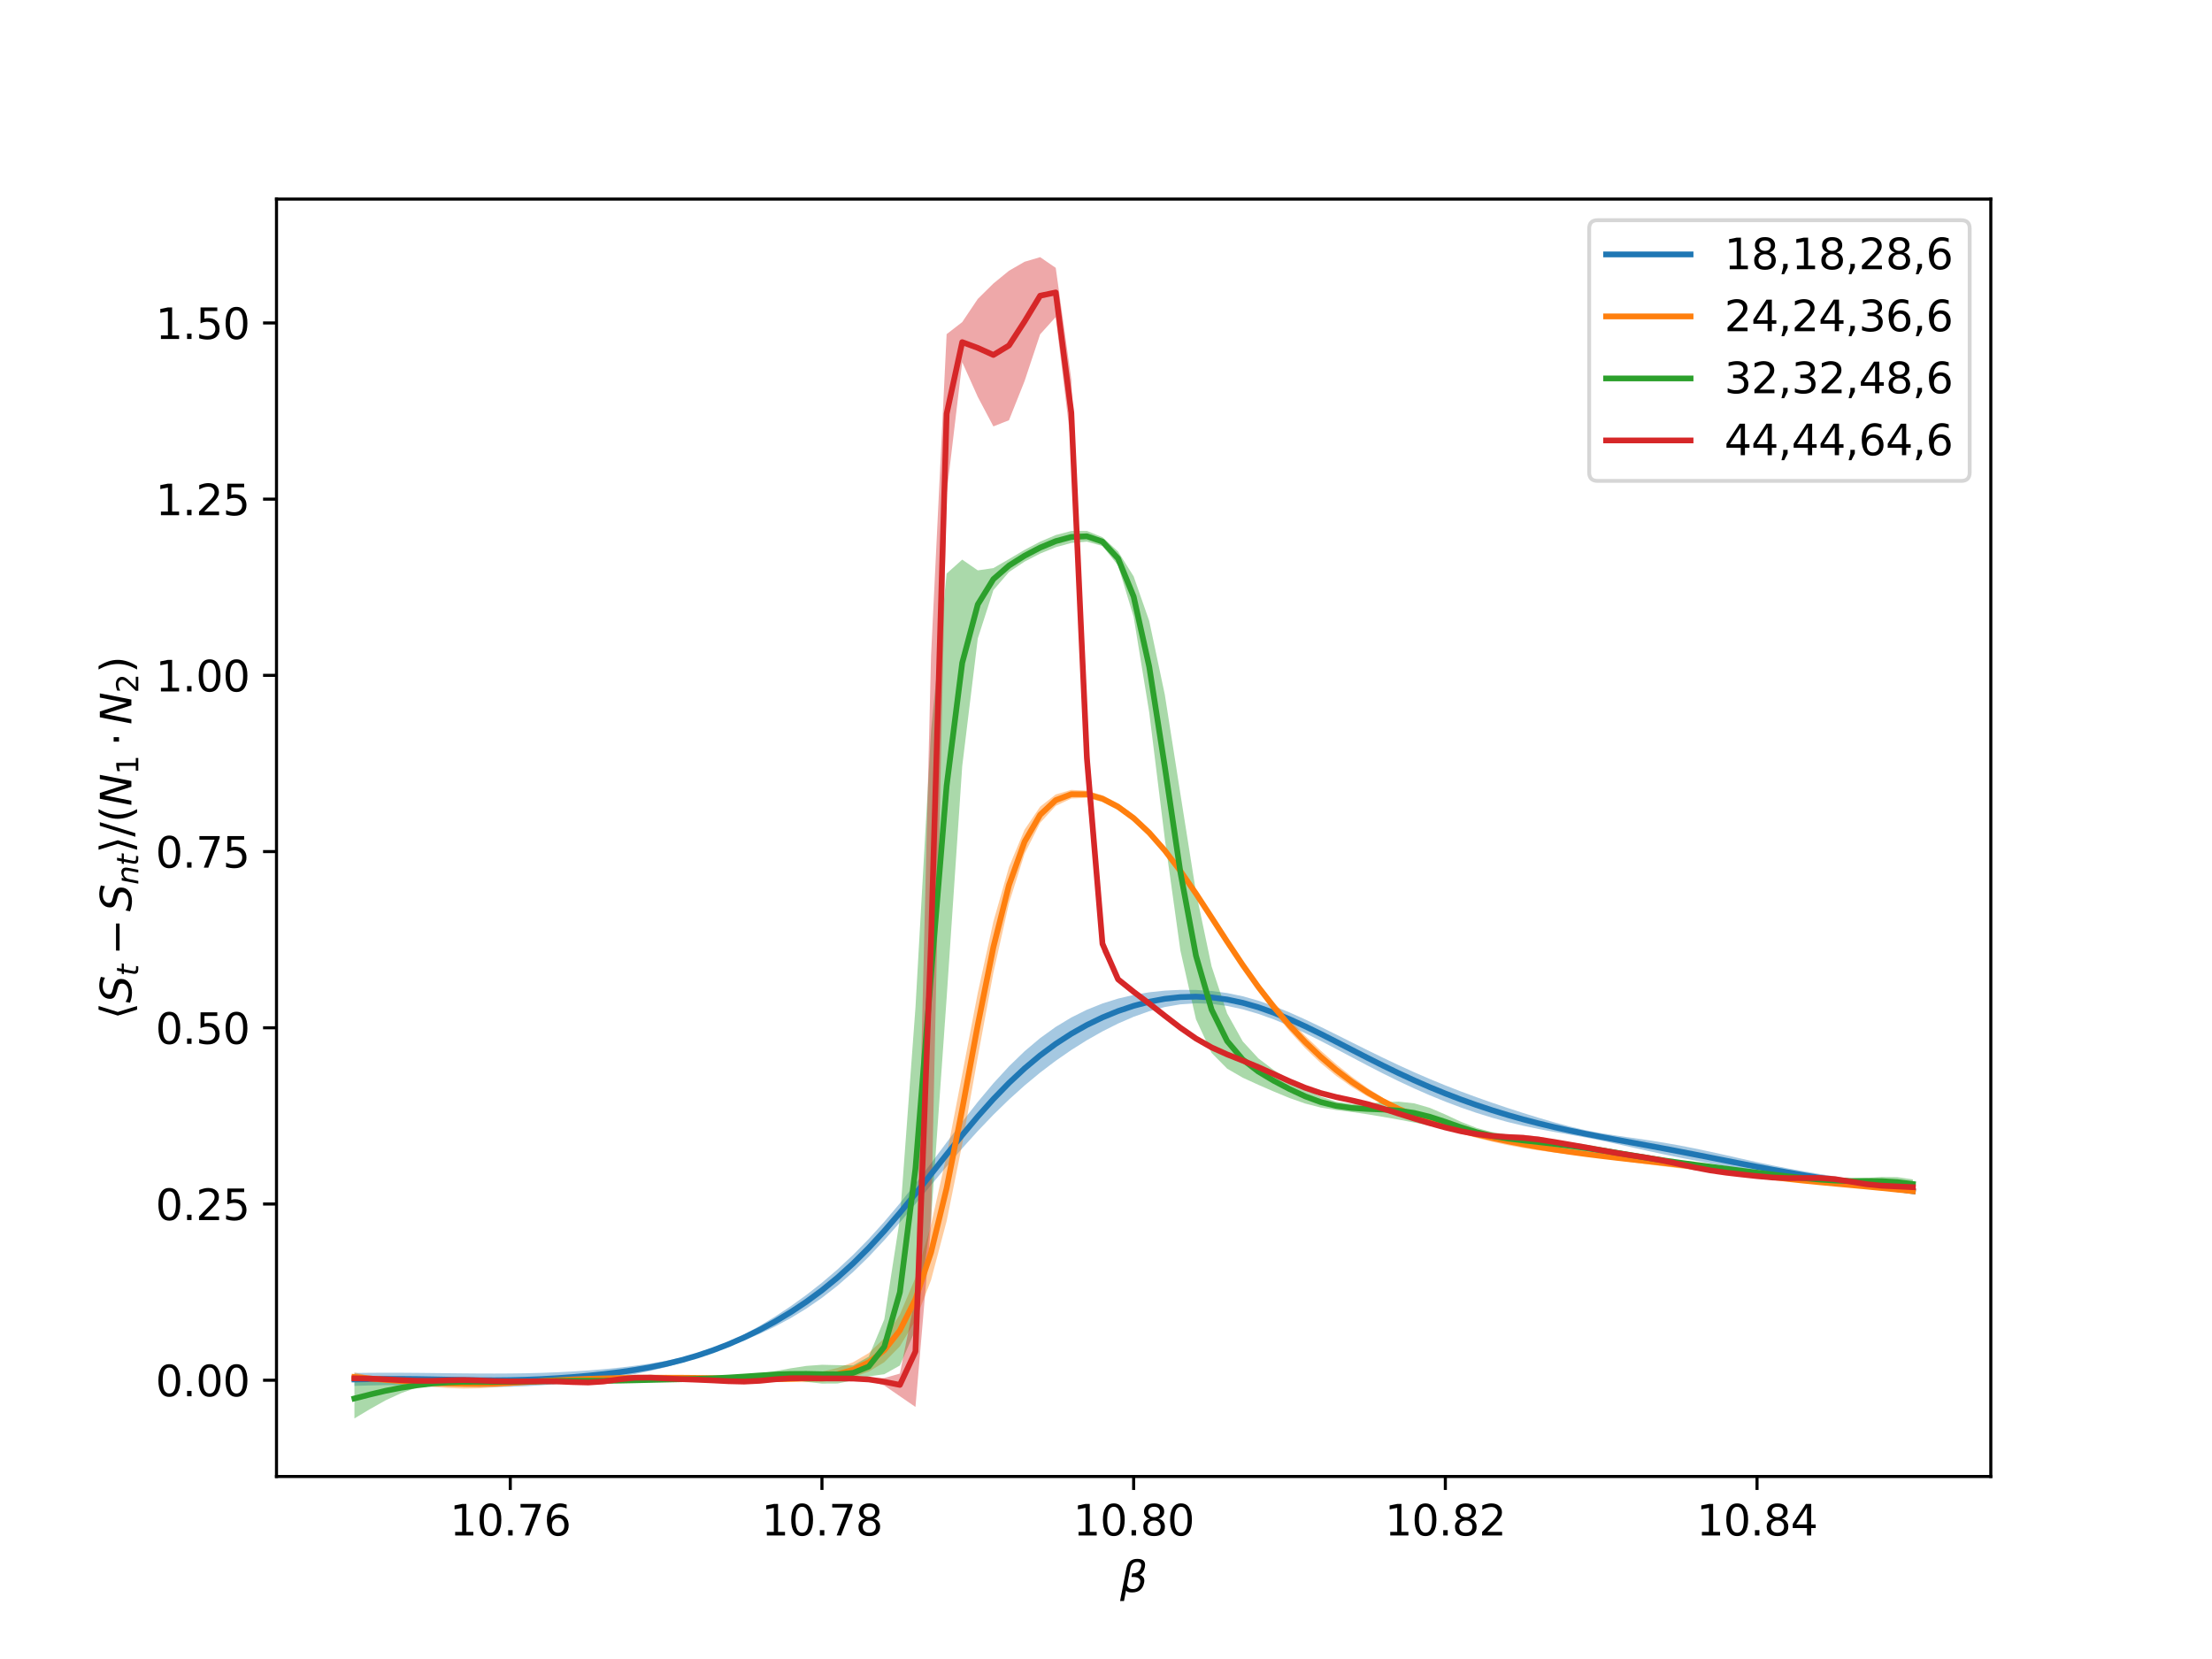<?xml version="1.0" encoding="utf-8" standalone="no"?>
<!DOCTYPE svg PUBLIC "-//W3C//DTD SVG 1.1//EN"
  "http://www.w3.org/Graphics/SVG/1.1/DTD/svg11.dtd">
<svg xmlns:xlink="http://www.w3.org/1999/xlink" width="576pt" height="432pt" viewBox="0 0 576 432" xmlns="http://www.w3.org/2000/svg" version="1.1">
 <defs>
  <style type="text/css">*{stroke-linejoin: round; stroke-linecap: butt}</style>
 </defs>
 <g id="figure_1">
  <g id="patch_1">
   <path d="M 0 432 
L 576 432 
L 576 0 
L 0 0 
z
" style="fill: #ffffff"/>
  </g>
  <g id="axes_1">
   <g id="patch_2">
    <path d="M 72 384.48 
L 518.4 384.48 
L 518.4 51.84 
L 72 51.84 
z
" style="fill: #ffffff"/>
   </g>
   <g id="PolyCollection_1">
    <path d="M 92.291 357.519 
L 92.291 360.888 
L 96.349 360.765 
L 100.407 360.688 
L 104.465 360.671 
L 108.524 360.717 
L 112.582 360.815 
L 116.64 360.94 
L 120.698 361.061 
L 124.756 361.146 
L 128.815 361.167 
L 132.873 361.106 
L 136.931 360.956 
L 140.989 360.721 
L 145.047 360.409 
L 149.105 360.029 
L 153.164 359.584 
L 157.222 359.073 
L 161.28 358.482 
L 165.338 357.789 
L 169.396 356.968 
L 173.455 355.993 
L 177.513 354.848 
L 181.571 353.536 
L 185.629 352.107 
L 189.687 350.622 
L 193.745 349.053 
L 197.804 347.329 
L 201.862 345.399 
L 205.92 343.221 
L 209.978 340.754 
L 214.036 337.957 
L 218.095 334.792 
L 222.153 331.232 
L 226.211 327.273 
L 230.269 322.944 
L 234.327 318.315 
L 238.385 313.491 
L 242.444 308.593 
L 246.502 303.739 
L 250.56 299.026 
L 254.618 294.524 
L 258.676 290.282 
L 262.735 286.327 
L 266.793 282.669 
L 270.851 279.307 
L 274.909 276.229 
L 278.967 273.42 
L 283.025 270.868 
L 287.084 268.569 
L 291.142 266.53 
L 295.2 264.77 
L 299.258 263.322 
L 303.316 262.228 
L 307.375 261.532 
L 311.433 261.259 
L 315.491 261.407 
L 319.549 261.943 
L 323.607 262.825 
L 327.665 264.01 
L 331.724 265.463 
L 335.782 267.148 
L 339.84 269.024 
L 343.898 271.046 
L 347.956 273.16 
L 352.015 275.312 
L 356.073 277.451 
L 360.131 279.534 
L 364.189 281.533 
L 368.247 283.427 
L 372.305 285.207 
L 376.364 286.865 
L 380.422 288.395 
L 384.48 289.792 
L 388.538 291.051 
L 392.596 292.168 
L 396.655 293.149 
L 400.713 294.004 
L 404.771 294.761 
L 408.829 295.467 
L 412.887 296.193 
L 416.945 296.998 
L 421.004 297.881 
L 425.062 298.795 
L 429.12 299.7 
L 433.178 300.573 
L 437.236 301.404 
L 441.295 302.19 
L 445.353 302.937 
L 449.411 303.651 
L 453.469 304.342 
L 457.527 305.02 
L 461.585 305.693 
L 465.644 306.363 
L 469.702 307.025 
L 473.76 307.669 
L 477.818 308.284 
L 481.876 308.863 
L 485.935 309.407 
L 489.993 309.917 
L 494.051 310.402 
L 498.109 310.872 
L 498.109 309.482 
L 498.109 309.482 
L 494.051 308.849 
L 489.993 308.219 
L 485.935 307.597 
L 481.876 306.977 
L 477.818 306.349 
L 473.76 305.699 
L 469.702 305.012 
L 465.644 304.273 
L 461.585 303.473 
L 457.527 302.616 
L 453.469 301.717 
L 449.411 300.803 
L 445.353 299.903 
L 441.295 299.045 
L 437.236 298.253 
L 433.178 297.536 
L 429.12 296.892 
L 425.062 296.3 
L 421.004 295.718 
L 416.945 295.077 
L 412.887 294.3 
L 408.829 293.353 
L 404.771 292.267 
L 400.713 291.083 
L 396.655 289.829 
L 392.596 288.517 
L 388.538 287.147 
L 384.48 285.716 
L 380.422 284.215 
L 376.364 282.634 
L 372.305 280.966 
L 368.247 279.207 
L 364.189 277.361 
L 360.131 275.436 
L 356.073 273.451 
L 352.015 271.428 
L 347.956 269.395 
L 343.898 267.388 
L 339.84 265.449 
L 335.782 263.629 
L 331.724 261.983 
L 327.665 260.568 
L 323.607 259.427 
L 319.549 258.586 
L 315.491 258.045 
L 311.433 257.778 
L 307.375 257.754 
L 303.316 257.955 
L 299.258 258.387 
L 295.2 259.069 
L 291.142 260.032 
L 287.084 261.308 
L 283.025 262.934 
L 278.967 264.951 
L 274.909 267.4 
L 270.851 270.321 
L 266.793 273.742 
L 262.735 277.672 
L 258.676 282.089 
L 254.618 286.934 
L 250.56 292.11 
L 246.502 297.483 
L 242.444 302.903 
L 238.385 308.225 
L 234.327 313.331 
L 230.269 318.144 
L 226.211 322.623 
L 222.153 326.753 
L 218.095 330.542 
L 214.036 334.012 
L 209.978 337.193 
L 205.92 340.116 
L 201.862 342.804 
L 197.804 345.27 
L 193.745 347.505 
L 189.687 349.477 
L 185.629 351.127 
L 181.571 352.436 
L 177.513 353.483 
L 173.455 354.34 
L 169.396 355.051 
L 165.338 355.641 
L 161.28 356.131 
L 157.222 356.535 
L 153.164 356.865 
L 149.105 357.13 
L 145.047 357.336 
L 140.989 357.487 
L 136.931 357.589 
L 132.873 357.646 
L 128.815 357.666 
L 124.756 357.656 
L 120.698 357.624 
L 116.64 357.58 
L 112.582 357.532 
L 108.524 357.49 
L 104.465 357.461 
L 100.407 357.454 
L 96.349 357.473 
L 92.291 357.519 
z
" clip-path="url(#p3fb6cc1199)" style="fill: #1f77b4; fill-opacity: 0.4"/>
   </g>
   <g id="PolyCollection_2">
    <path d="M 92.291 357.366 
L 92.291 359.748 
L 96.349 359.597 
L 100.407 359.616 
L 104.465 360.125 
L 108.524 360.693 
L 112.582 361.145 
L 116.64 361.447 
L 120.698 361.573 
L 124.756 361.51 
L 128.815 361.269 
L 132.873 360.896 
L 136.931 360.484 
L 140.989 360.171 
L 145.047 360.015 
L 149.105 359.938 
L 153.164 359.877 
L 157.222 359.811 
L 161.28 359.734 
L 165.338 359.646 
L 169.396 359.553 
L 173.455 359.456 
L 177.513 359.36 
L 181.571 359.267 
L 185.629 359.176 
L 189.687 359.099 
L 193.745 359.199 
L 197.804 359.461 
L 201.862 359.702 
L 205.92 359.871 
L 209.978 359.923 
L 214.036 359.8 
L 218.095 359.413 
L 222.153 358.618 
L 226.211 357.182 
L 230.269 354.717 
L 234.327 350.593 
L 238.385 343.86 
L 242.444 333.32 
L 246.502 317.978 
L 250.56 297.948 
L 254.618 275.239 
L 258.676 253.298 
L 262.735 235.223 
L 266.793 222.342 
L 270.851 214.274 
L 274.909 209.851 
L 278.967 207.937 
L 283.025 207.758 
L 287.084 208.858 
L 291.142 210.968 
L 295.2 213.947 
L 299.258 217.737 
L 303.316 222.296 
L 307.375 227.539 
L 311.433 233.327 
L 315.491 239.483 
L 319.549 245.814 
L 323.607 252.081 
L 327.665 258.044 
L 331.724 263.549 
L 335.782 268.521 
L 339.84 272.938 
L 343.898 276.811 
L 347.956 280.168 
L 352.015 283.051 
L 356.073 285.511 
L 360.131 287.613 
L 364.189 289.434 
L 368.247 291.063 
L 372.305 292.561 
L 376.364 293.937 
L 380.422 295.187 
L 384.48 296.311 
L 388.538 297.312 
L 392.596 298.188 
L 396.655 298.94 
L 400.713 299.575 
L 404.771 300.114 
L 408.829 300.59 
L 412.887 301.051 
L 416.945 301.547 
L 421.004 302.089 
L 425.062 302.648 
L 429.12 303.196 
L 433.178 303.72 
L 437.236 304.216 
L 441.295 304.686 
L 445.353 305.132 
L 449.411 305.555 
L 453.469 305.958 
L 457.527 306.341 
L 461.585 306.716 
L 465.644 307.135 
L 469.702 307.637 
L 473.76 308.128 
L 477.818 308.588 
L 481.876 309.03 
L 485.935 309.464 
L 489.993 309.893 
L 494.051 310.321 
L 498.109 310.755 
L 498.109 309.626 
L 498.109 309.626 
L 494.051 309.224 
L 489.993 308.834 
L 485.935 308.475 
L 481.876 308.15 
L 477.818 307.848 
L 473.76 307.554 
L 469.702 307.245 
L 465.644 306.872 
L 461.585 306.325 
L 457.527 305.651 
L 453.469 304.929 
L 449.411 304.21 
L 445.353 303.536 
L 441.295 302.936 
L 437.236 302.421 
L 433.178 301.984 
L 429.12 301.606 
L 425.062 301.255 
L 421.004 300.895 
L 416.945 300.476 
L 412.887 299.949 
L 408.829 299.307 
L 404.771 298.581 
L 400.713 297.805 
L 396.655 297 
L 392.596 296.177 
L 388.538 295.335 
L 384.48 294.463 
L 380.422 293.536 
L 376.364 292.51 
L 372.305 291.32 
L 368.247 289.871 
L 364.189 288.072 
L 360.131 285.885 
L 356.073 283.315 
L 352.015 280.385 
L 347.956 277.124 
L 343.898 273.562 
L 339.84 269.705 
L 335.782 265.526 
L 331.724 260.967 
L 327.665 255.965 
L 323.607 250.492 
L 319.549 244.583 
L 315.491 238.361 
L 311.433 232.074 
L 307.375 226.065 
L 303.316 220.627 
L 299.258 215.951 
L 295.2 212.131 
L 291.142 209.184 
L 287.084 207.098 
L 283.025 205.885 
L 278.967 205.683 
L 274.909 206.868 
L 270.851 210.052 
L 266.793 216.045 
L 262.735 225.771 
L 258.676 239.963 
L 254.618 258.49 
L 250.56 279.716 
L 246.502 300.772 
L 242.444 318.903 
L 238.385 332.711 
L 234.327 342.273 
L 230.269 348.472 
L 226.211 352.339 
L 222.153 354.722 
L 218.095 356.209 
L 214.036 357.162 
L 209.978 357.794 
L 205.92 358.225 
L 201.862 358.526 
L 197.804 358.738 
L 193.745 358.873 
L 189.687 358.804 
L 185.629 358.56 
L 181.571 358.337 
L 177.513 358.166 
L 173.455 358.051 
L 169.396 357.983 
L 165.338 357.958 
L 161.28 357.978 
L 157.222 358.059 
L 153.164 358.222 
L 149.105 358.48 
L 145.047 358.812 
L 140.989 359.13 
L 136.931 359.302 
L 132.873 359.324 
L 128.815 359.268 
L 124.756 359.187 
L 120.698 359.112 
L 116.64 359.062 
L 112.582 359.051 
L 108.524 359.081 
L 104.465 359.132 
L 100.407 359.028 
L 96.349 358.33 
L 92.291 357.366 
z
" clip-path="url(#p3fb6cc1199)" style="fill: #ff7f0e; fill-opacity: 0.4"/>
   </g>
   <g id="PolyCollection_3">
    <path d="M 92.291 358.958 
L 92.291 369.36 
L 96.349 366.924 
L 100.407 364.646 
L 104.465 362.772 
L 108.524 361.313 
L 112.582 360.623 
L 116.64 360.696 
L 120.698 360.776 
L 124.756 360.764 
L 128.815 360.654 
L 132.873 360.497 
L 136.931 360.397 
L 140.989 360.39 
L 145.047 360.394 
L 149.105 360.352 
L 153.164 360.267 
L 157.222 360.178 
L 161.28 360.11 
L 165.338 360.035 
L 169.396 359.925 
L 173.455 359.774 
L 177.513 359.588 
L 181.571 359.389 
L 185.629 359.205 
L 189.687 359.029 
L 193.745 358.829 
L 197.804 358.694 
L 201.862 358.819 
L 205.92 359.246 
L 209.978 359.827 
L 214.036 360.283 
L 218.095 360.259 
L 222.153 359.443 
L 226.211 358.409 
L 230.269 357.85 
L 234.327 355.578 
L 238.385 346.266 
L 242.444 317.488 
L 246.502 259.869 
L 250.56 199.501 
L 254.618 166.254 
L 258.676 153.674 
L 262.735 148.968 
L 266.793 146.253 
L 270.851 144.151 
L 274.909 142.505 
L 278.967 141.387 
L 283.025 141.043 
L 287.084 142.181 
L 291.142 147.243 
L 295.2 160.63 
L 299.258 185.53 
L 303.316 218.438 
L 307.375 247.543 
L 311.433 265.436 
L 315.491 274.175 
L 319.549 278.277 
L 323.607 280.629 
L 327.665 282.485 
L 331.724 284.247 
L 335.782 285.923 
L 339.84 287.352 
L 343.898 288.399 
L 347.956 289.066 
L 352.015 289.565 
L 356.073 290.155 
L 360.131 290.831 
L 364.189 291.546 
L 368.247 292.304 
L 372.305 293.132 
L 376.364 294.038 
L 380.422 294.995 
L 384.48 295.947 
L 388.538 296.791 
L 392.596 297.455 
L 396.655 297.973 
L 400.713 298.422 
L 404.771 298.862 
L 408.829 299.33 
L 412.887 299.84 
L 416.945 300.379 
L 421.004 300.928 
L 425.062 301.469 
L 429.12 302.001 
L 433.178 302.543 
L 437.236 303.099 
L 441.295 303.637 
L 445.353 304.161 
L 449.411 304.687 
L 453.469 305.189 
L 457.527 305.657 
L 461.585 306.164 
L 465.644 306.756 
L 469.702 307.341 
L 473.76 307.8 
L 477.818 308.04 
L 481.876 308.129 
L 485.935 308.331 
L 489.993 308.692 
L 494.051 309.106 
L 498.109 309.519 
L 498.109 307.106 
L 498.109 307.106 
L 494.051 306.524 
L 489.993 306.474 
L 485.935 306.747 
L 481.876 306.925 
L 477.818 306.782 
L 473.76 306.492 
L 469.702 306.187 
L 465.644 305.884 
L 461.585 305.531 
L 457.527 305.049 
L 453.469 304.486 
L 449.411 303.939 
L 445.353 303.427 
L 441.295 302.919 
L 437.236 302.384 
L 433.178 301.773 
L 429.12 301.04 
L 425.062 300.23 
L 421.004 299.436 
L 416.945 298.705 
L 412.887 298.042 
L 408.829 297.43 
L 404.771 296.871 
L 400.713 296.381 
L 396.655 295.95 
L 392.596 295.478 
L 388.538 294.792 
L 384.48 293.699 
L 380.422 292.106 
L 376.364 290.213 
L 372.305 288.474 
L 368.247 287.305 
L 364.189 286.865 
L 360.131 287.008 
L 356.073 287.369 
L 352.015 287.47 
L 347.956 286.883 
L 343.898 285.547 
L 339.84 283.6 
L 335.782 281.255 
L 331.724 278.664 
L 327.665 275.586 
L 323.607 271.175 
L 319.549 263.895 
L 315.491 251.616 
L 311.433 232.334 
L 307.375 206.74 
L 303.316 180.891 
L 299.258 161.691 
L 295.2 150.086 
L 291.142 143.614 
L 287.084 139.896 
L 283.025 138.248 
L 278.967 138.263 
L 274.909 139.322 
L 270.851 141.045 
L 266.793 143.18 
L 262.735 145.583 
L 258.676 147.931 
L 254.618 148.525 
L 250.56 145.722 
L 246.502 149.354 
L 242.444 190.283 
L 238.385 262.37 
L 234.327 317.446 
L 230.269 343.537 
L 226.211 353.286 
L 222.153 355.547 
L 218.095 355.48 
L 214.036 355.384 
L 209.978 355.677 
L 205.92 356.3 
L 201.862 357.031 
L 197.804 357.653 
L 193.745 358.081 
L 189.687 358.393 
L 185.629 358.612 
L 181.571 358.704 
L 177.513 358.704 
L 173.455 358.692 
L 169.396 358.726 
L 165.338 358.812 
L 161.28 358.907 
L 157.222 358.93 
L 153.164 358.853 
L 149.105 358.763 
L 145.047 358.785 
L 140.989 358.94 
L 136.931 359.111 
L 132.873 359.13 
L 128.815 358.994 
L 124.756 358.853 
L 120.698 358.883 
L 116.64 359.231 
L 112.582 359.904 
L 108.524 360.16 
L 104.465 359.96 
L 100.407 359.672 
L 96.349 359.325 
L 92.291 358.958 
z
" clip-path="url(#p3fb6cc1199)" style="fill: #2ca02c; fill-opacity: 0.4"/>
   </g>
   <g id="PolyCollection_4">
    <path d="M 92.291 358.543 
L 92.291 359.277 
L 96.349 359.346 
L 100.407 359.515 
L 104.465 359.623 
L 108.524 359.968 
L 112.582 360.149 
L 116.64 360.048 
L 120.698 359.949 
L 124.756 359.987 
L 128.815 360.066 
L 132.873 360.076 
L 136.931 360.084 
L 140.989 360.086 
L 145.047 360.122 
L 149.105 360.37 
L 153.164 360.592 
L 157.222 360.354 
L 161.28 359.73 
L 165.338 359.274 
L 169.396 359.298 
L 173.455 359.571 
L 177.513 359.812 
L 181.571 359.911 
L 185.629 359.95 
L 189.687 360.047 
L 193.745 360.146 
L 197.804 360.077 
L 201.862 359.799 
L 205.92 359.562 
L 209.978 359.508 
L 214.036 359.514 
L 218.095 359.464 
L 222.153 359.38 
L 226.211 359.523 
L 230.269 360.78 
L 234.327 363.577 
L 238.385 366.366 
L 242.444 318.932 
L 246.502 128.495 
L 250.56 94.312 
L 254.618 103.358 
L 258.676 111.033 
L 262.735 109.427 
L 266.793 99.245 
L 270.851 87.049 
L 274.909 82.558 
L 278.967 116.08 
L 283.025 206.218 
L 287.084 247.914 
L 291.142 255.577 
L 295.2 259.01 
L 299.258 262.184 
L 303.316 265.255 
L 307.375 268.216 
L 311.433 270.965 
L 315.491 273.244 
L 319.549 275.059 
L 323.607 276.697 
L 327.665 278.465 
L 331.724 280.4 
L 335.782 282.228 
L 339.84 283.793 
L 343.898 285.12 
L 347.956 286.213 
L 352.015 287.058 
L 356.073 287.871 
L 360.131 288.964 
L 364.189 290.311 
L 368.247 291.545 
L 372.305 292.728 
L 376.364 293.923 
L 380.422 294.945 
L 384.48 295.744 
L 388.538 296.333 
L 392.596 296.772 
L 396.655 297.122 
L 400.713 297.491 
L 404.771 297.872 
L 408.829 298.338 
L 412.887 299.109 
L 416.945 299.859 
L 421.004 300.491 
L 425.062 301.177 
L 429.12 301.995 
L 433.178 302.879 
L 437.236 303.754 
L 441.295 304.473 
L 445.353 304.978 
L 449.411 305.45 
L 453.469 306.074 
L 457.527 306.646 
L 461.585 307.115 
L 465.644 307.318 
L 469.702 307.196 
L 473.76 307.02 
L 477.818 307.22 
L 481.876 307.831 
L 485.935 308.527 
L 489.993 309.006 
L 494.051 309.193 
L 498.109 309.342 
L 498.109 308.937 
L 498.109 308.937 
L 494.051 308.697 
L 489.993 308.511 
L 485.935 308.174 
L 481.876 307.544 
L 477.818 306.869 
L 473.76 306.463 
L 469.702 306.331 
L 465.644 306.28 
L 461.585 306.136 
L 457.527 305.877 
L 453.469 305.575 
L 449.411 305.256 
L 445.353 304.559 
L 441.295 303.527 
L 437.236 302.474 
L 433.178 301.624 
L 429.12 301.038 
L 425.062 300.609 
L 421.004 300.021 
L 416.945 299.186 
L 412.887 298.436 
L 408.829 297.807 
L 404.771 296.881 
L 400.713 295.974 
L 396.655 295.482 
L 392.596 295.369 
L 388.538 295.269 
L 384.48 294.883 
L 380.422 294.198 
L 376.364 293.279 
L 372.305 292.224 
L 368.247 290.989 
L 364.189 289.662 
L 360.131 288.407 
L 356.073 287.135 
L 352.015 286.021 
L 347.956 285.137 
L 343.898 284.14 
L 339.84 282.69 
L 335.782 280.881 
L 331.724 279.015 
L 327.665 277.277 
L 323.607 275.671 
L 319.549 274.088 
L 315.491 272.242 
L 311.433 269.91 
L 307.375 267.038 
L 303.316 263.748 
L 299.258 260.465 
L 295.2 257.527 
L 291.142 254.444 
L 287.084 243.663 
L 283.025 188.614 
L 278.967 98.812 
L 274.909 69.748 
L 270.851 66.96 
L 266.793 68.161 
L 262.735 70.502 
L 258.676 73.825 
L 254.618 77.835 
L 250.56 83.874 
L 246.502 87.012 
L 242.444 170.726 
L 238.385 337.486 
L 234.327 357.672 
L 230.269 358.849 
L 226.211 358.891 
L 222.153 358.578 
L 218.095 358.438 
L 214.036 358.363 
L 209.978 358.235 
L 205.92 358.223 
L 201.862 358.532 
L 197.804 359.046 
L 193.745 359.378 
L 189.687 359.287 
L 185.629 358.957 
L 181.571 358.639 
L 177.513 358.446 
L 173.455 358.309 
L 169.396 358.173 
L 165.338 358.238 
L 161.28 358.615 
L 157.222 359.113 
L 153.164 359.403 
L 149.105 359.417 
L 145.047 359.323 
L 140.989 359.284 
L 136.931 359.356 
L 132.873 359.378 
L 128.815 359.223 
L 124.756 358.958 
L 120.698 358.78 
L 116.64 358.837 
L 112.582 358.998 
L 108.524 359.159 
L 104.465 359.165 
L 100.407 358.825 
L 96.349 358.621 
L 92.291 358.543 
z
" clip-path="url(#p3fb6cc1199)" style="fill: #d62728; fill-opacity: 0.4"/>
   </g>
   <g id="matplotlib.axis_1">
    <g id="xtick_1">
     <g id="line2d_1">
      <defs>
       <path id="m75043f76a9" d="M 0 0 
L 0 3.5 
" style="stroke: #000000; stroke-width: 0.8"/>
      </defs>
      <g>
       <use xlink:href="#m75043f76a9" x="132.873" y="384.48" style="stroke: #000000; stroke-width: 0.8"/>
      </g>
     </g>
     <g id="text_1">
      <!-- 10.76 -->
      <g transform="translate(117.127 399.838) scale(0.11 -0.11)">
       <defs>
        <path id="DejaVuSans-31" d="M 794 531 
L 1825 531 
L 1825 4091 
L 703 3866 
L 703 4441 
L 1819 4666 
L 2450 4666 
L 2450 531 
L 3481 531 
L 3481 0 
L 794 0 
L 794 531 
z
" transform="scale(0.016)"/>
        <path id="DejaVuSans-30" d="M 2034 4250 
Q 1547 4250 1301 3770 
Q 1056 3291 1056 2328 
Q 1056 1369 1301 889 
Q 1547 409 2034 409 
Q 2525 409 2770 889 
Q 3016 1369 3016 2328 
Q 3016 3291 2770 3770 
Q 2525 4250 2034 4250 
z
M 2034 4750 
Q 2819 4750 3233 4129 
Q 3647 3509 3647 2328 
Q 3647 1150 3233 529 
Q 2819 -91 2034 -91 
Q 1250 -91 836 529 
Q 422 1150 422 2328 
Q 422 3509 836 4129 
Q 1250 4750 2034 4750 
z
" transform="scale(0.016)"/>
        <path id="DejaVuSans-2e" d="M 684 794 
L 1344 794 
L 1344 0 
L 684 0 
L 684 794 
z
" transform="scale(0.016)"/>
        <path id="DejaVuSans-37" d="M 525 4666 
L 3525 4666 
L 3525 4397 
L 1831 0 
L 1172 0 
L 2766 4134 
L 525 4134 
L 525 4666 
z
" transform="scale(0.016)"/>
        <path id="DejaVuSans-36" d="M 2113 2584 
Q 1688 2584 1439 2293 
Q 1191 2003 1191 1497 
Q 1191 994 1439 701 
Q 1688 409 2113 409 
Q 2538 409 2786 701 
Q 3034 994 3034 1497 
Q 3034 2003 2786 2293 
Q 2538 2584 2113 2584 
z
M 3366 4563 
L 3366 3988 
Q 3128 4100 2886 4159 
Q 2644 4219 2406 4219 
Q 1781 4219 1451 3797 
Q 1122 3375 1075 2522 
Q 1259 2794 1537 2939 
Q 1816 3084 2150 3084 
Q 2853 3084 3261 2657 
Q 3669 2231 3669 1497 
Q 3669 778 3244 343 
Q 2819 -91 2113 -91 
Q 1303 -91 875 529 
Q 447 1150 447 2328 
Q 447 3434 972 4092 
Q 1497 4750 2381 4750 
Q 2619 4750 2861 4703 
Q 3103 4656 3366 4563 
z
" transform="scale(0.016)"/>
       </defs>
       <use xlink:href="#DejaVuSans-31"/>
       <use xlink:href="#DejaVuSans-30" x="63.623"/>
       <use xlink:href="#DejaVuSans-2e" x="127.246"/>
       <use xlink:href="#DejaVuSans-37" x="159.033"/>
       <use xlink:href="#DejaVuSans-36" x="222.656"/>
      </g>
     </g>
    </g>
    <g id="xtick_2">
     <g id="line2d_2">
      <g>
       <use xlink:href="#m75043f76a9" x="214.036" y="384.48" style="stroke: #000000; stroke-width: 0.8"/>
      </g>
     </g>
     <g id="text_2">
      <!-- 10.78 -->
      <g transform="translate(198.291 399.838) scale(0.11 -0.11)">
       <defs>
        <path id="DejaVuSans-38" d="M 2034 2216 
Q 1584 2216 1326 1975 
Q 1069 1734 1069 1313 
Q 1069 891 1326 650 
Q 1584 409 2034 409 
Q 2484 409 2743 651 
Q 3003 894 3003 1313 
Q 3003 1734 2745 1975 
Q 2488 2216 2034 2216 
z
M 1403 2484 
Q 997 2584 770 2862 
Q 544 3141 544 3541 
Q 544 4100 942 4425 
Q 1341 4750 2034 4750 
Q 2731 4750 3128 4425 
Q 3525 4100 3525 3541 
Q 3525 3141 3298 2862 
Q 3072 2584 2669 2484 
Q 3125 2378 3379 2068 
Q 3634 1759 3634 1313 
Q 3634 634 3220 271 
Q 2806 -91 2034 -91 
Q 1263 -91 848 271 
Q 434 634 434 1313 
Q 434 1759 690 2068 
Q 947 2378 1403 2484 
z
M 1172 3481 
Q 1172 3119 1398 2916 
Q 1625 2713 2034 2713 
Q 2441 2713 2670 2916 
Q 2900 3119 2900 3481 
Q 2900 3844 2670 4047 
Q 2441 4250 2034 4250 
Q 1625 4250 1398 4047 
Q 1172 3844 1172 3481 
z
" transform="scale(0.016)"/>
       </defs>
       <use xlink:href="#DejaVuSans-31"/>
       <use xlink:href="#DejaVuSans-30" x="63.623"/>
       <use xlink:href="#DejaVuSans-2e" x="127.246"/>
       <use xlink:href="#DejaVuSans-37" x="159.033"/>
       <use xlink:href="#DejaVuSans-38" x="222.656"/>
      </g>
     </g>
    </g>
    <g id="xtick_3">
     <g id="line2d_3">
      <g>
       <use xlink:href="#m75043f76a9" x="295.2" y="384.48" style="stroke: #000000; stroke-width: 0.8"/>
      </g>
     </g>
     <g id="text_3">
      <!-- 10.80 -->
      <g transform="translate(279.455 399.838) scale(0.11 -0.11)">
       <use xlink:href="#DejaVuSans-31"/>
       <use xlink:href="#DejaVuSans-30" x="63.623"/>
       <use xlink:href="#DejaVuSans-2e" x="127.246"/>
       <use xlink:href="#DejaVuSans-38" x="159.033"/>
       <use xlink:href="#DejaVuSans-30" x="222.656"/>
      </g>
     </g>
    </g>
    <g id="xtick_4">
     <g id="line2d_4">
      <g>
       <use xlink:href="#m75043f76a9" x="376.364" y="384.48" style="stroke: #000000; stroke-width: 0.8"/>
      </g>
     </g>
     <g id="text_4">
      <!-- 10.82 -->
      <g transform="translate(360.618 399.838) scale(0.11 -0.11)">
       <defs>
        <path id="DejaVuSans-32" d="M 1228 531 
L 3431 531 
L 3431 0 
L 469 0 
L 469 531 
Q 828 903 1448 1529 
Q 2069 2156 2228 2338 
Q 2531 2678 2651 2914 
Q 2772 3150 2772 3378 
Q 2772 3750 2511 3984 
Q 2250 4219 1831 4219 
Q 1534 4219 1204 4116 
Q 875 4013 500 3803 
L 500 4441 
Q 881 4594 1212 4672 
Q 1544 4750 1819 4750 
Q 2544 4750 2975 4387 
Q 3406 4025 3406 3419 
Q 3406 3131 3298 2873 
Q 3191 2616 2906 2266 
Q 2828 2175 2409 1742 
Q 1991 1309 1228 531 
z
" transform="scale(0.016)"/>
       </defs>
       <use xlink:href="#DejaVuSans-31"/>
       <use xlink:href="#DejaVuSans-30" x="63.623"/>
       <use xlink:href="#DejaVuSans-2e" x="127.246"/>
       <use xlink:href="#DejaVuSans-38" x="159.033"/>
       <use xlink:href="#DejaVuSans-32" x="222.656"/>
      </g>
     </g>
    </g>
    <g id="xtick_5">
     <g id="line2d_5">
      <g>
       <use xlink:href="#m75043f76a9" x="457.527" y="384.48" style="stroke: #000000; stroke-width: 0.8"/>
      </g>
     </g>
     <g id="text_5">
      <!-- 10.84 -->
      <g transform="translate(441.782 399.838) scale(0.11 -0.11)">
       <defs>
        <path id="DejaVuSans-34" d="M 2419 4116 
L 825 1625 
L 2419 1625 
L 2419 4116 
z
M 2253 4666 
L 3047 4666 
L 3047 1625 
L 3713 1625 
L 3713 1100 
L 3047 1100 
L 3047 0 
L 2419 0 
L 2419 1100 
L 313 1100 
L 313 1709 
L 2253 4666 
z
" transform="scale(0.016)"/>
       </defs>
       <use xlink:href="#DejaVuSans-31"/>
       <use xlink:href="#DejaVuSans-30" x="63.623"/>
       <use xlink:href="#DejaVuSans-2e" x="127.246"/>
       <use xlink:href="#DejaVuSans-38" x="159.033"/>
       <use xlink:href="#DejaVuSans-34" x="222.656"/>
      </g>
     </g>
    </g>
    <g id="text_6">
     <!-- $\beta$ -->
     <g transform="translate(291.68 414.596) scale(0.11 -0.11)">
      <defs>
       <path id="DejaVuSans-Oblique-3b2" d="M 872 216 
L 572 -1331 
L -6 -1331 
L 928 3478 
Q 1206 4903 2538 4903 
Q 3888 4903 3659 3700 
Q 3503 2844 2894 2531 
Q 3713 2250 3553 1416 
Q 3272 -69 1759 -66 
Q 1097 -63 872 216 
z
M 1019 966 
Q 1259 422 1875 425 
Q 2775 425 2966 1406 
Q 3138 2288 1675 2219 
L 1778 2750 
Q 2909 2731 3106 3750 
Q 3241 4438 2509 4434 
Q 1691 4434 1503 3459 
L 1019 966 
z
" transform="scale(0.016)"/>
      </defs>
      <use xlink:href="#DejaVuSans-Oblique-3b2" transform="translate(0 0.391)"/>
     </g>
    </g>
   </g>
   <g id="matplotlib.axis_2">
    <g id="ytick_1">
     <g id="line2d_6">
      <defs>
       <path id="ma790c8ac2f" d="M 0 0 
L -3.5 0 
" style="stroke: #000000; stroke-width: 0.8"/>
      </defs>
      <g>
       <use xlink:href="#ma790c8ac2f" x="72" y="359.406" style="stroke: #000000; stroke-width: 0.8"/>
      </g>
     </g>
     <g id="text_7">
      <!-- 0.00 -->
      <g transform="translate(40.508 363.585) scale(0.11 -0.11)">
       <use xlink:href="#DejaVuSans-30"/>
       <use xlink:href="#DejaVuSans-2e" x="63.623"/>
       <use xlink:href="#DejaVuSans-30" x="95.41"/>
       <use xlink:href="#DejaVuSans-30" x="159.033"/>
      </g>
     </g>
    </g>
    <g id="ytick_2">
     <g id="line2d_7">
      <g>
       <use xlink:href="#ma790c8ac2f" x="72" y="313.52" style="stroke: #000000; stroke-width: 0.8"/>
      </g>
     </g>
     <g id="text_8">
      <!-- 0.25 -->
      <g transform="translate(40.508 317.7) scale(0.11 -0.11)">
       <defs>
        <path id="DejaVuSans-35" d="M 691 4666 
L 3169 4666 
L 3169 4134 
L 1269 4134 
L 1269 2991 
Q 1406 3038 1543 3061 
Q 1681 3084 1819 3084 
Q 2600 3084 3056 2656 
Q 3513 2228 3513 1497 
Q 3513 744 3044 326 
Q 2575 -91 1722 -91 
Q 1428 -91 1123 -41 
Q 819 9 494 109 
L 494 744 
Q 775 591 1075 516 
Q 1375 441 1709 441 
Q 2250 441 2565 725 
Q 2881 1009 2881 1497 
Q 2881 1984 2565 2268 
Q 2250 2553 1709 2553 
Q 1456 2553 1204 2497 
Q 953 2441 691 2322 
L 691 4666 
z
" transform="scale(0.016)"/>
       </defs>
       <use xlink:href="#DejaVuSans-30"/>
       <use xlink:href="#DejaVuSans-2e" x="63.623"/>
       <use xlink:href="#DejaVuSans-32" x="95.41"/>
       <use xlink:href="#DejaVuSans-35" x="159.033"/>
      </g>
     </g>
    </g>
    <g id="ytick_3">
     <g id="line2d_8">
      <g>
       <use xlink:href="#ma790c8ac2f" x="72" y="267.635" style="stroke: #000000; stroke-width: 0.8"/>
      </g>
     </g>
     <g id="text_9">
      <!-- 0.50 -->
      <g transform="translate(40.508 271.814) scale(0.11 -0.11)">
       <use xlink:href="#DejaVuSans-30"/>
       <use xlink:href="#DejaVuSans-2e" x="63.623"/>
       <use xlink:href="#DejaVuSans-35" x="95.41"/>
       <use xlink:href="#DejaVuSans-30" x="159.033"/>
      </g>
     </g>
    </g>
    <g id="ytick_4">
     <g id="line2d_9">
      <g>
       <use xlink:href="#ma790c8ac2f" x="72" y="221.749" style="stroke: #000000; stroke-width: 0.8"/>
      </g>
     </g>
     <g id="text_10">
      <!-- 0.75 -->
      <g transform="translate(40.508 225.929) scale(0.11 -0.11)">
       <use xlink:href="#DejaVuSans-30"/>
       <use xlink:href="#DejaVuSans-2e" x="63.623"/>
       <use xlink:href="#DejaVuSans-37" x="95.41"/>
       <use xlink:href="#DejaVuSans-35" x="159.033"/>
      </g>
     </g>
    </g>
    <g id="ytick_5">
     <g id="line2d_10">
      <g>
       <use xlink:href="#ma790c8ac2f" x="72" y="175.864" style="stroke: #000000; stroke-width: 0.8"/>
      </g>
     </g>
     <g id="text_11">
      <!-- 1.00 -->
      <g transform="translate(40.508 180.043) scale(0.11 -0.11)">
       <use xlink:href="#DejaVuSans-31"/>
       <use xlink:href="#DejaVuSans-2e" x="63.623"/>
       <use xlink:href="#DejaVuSans-30" x="95.41"/>
       <use xlink:href="#DejaVuSans-30" x="159.033"/>
      </g>
     </g>
    </g>
    <g id="ytick_6">
     <g id="line2d_11">
      <g>
       <use xlink:href="#ma790c8ac2f" x="72" y="129.978" style="stroke: #000000; stroke-width: 0.8"/>
      </g>
     </g>
     <g id="text_12">
      <!-- 1.25 -->
      <g transform="translate(40.508 134.158) scale(0.11 -0.11)">
       <use xlink:href="#DejaVuSans-31"/>
       <use xlink:href="#DejaVuSans-2e" x="63.623"/>
       <use xlink:href="#DejaVuSans-32" x="95.41"/>
       <use xlink:href="#DejaVuSans-35" x="159.033"/>
      </g>
     </g>
    </g>
    <g id="ytick_7">
     <g id="line2d_12">
      <g>
       <use xlink:href="#ma790c8ac2f" x="72" y="84.093" style="stroke: #000000; stroke-width: 0.8"/>
      </g>
     </g>
     <g id="text_13">
      <!-- 1.50 -->
      <g transform="translate(40.508 88.272) scale(0.11 -0.11)">
       <use xlink:href="#DejaVuSans-31"/>
       <use xlink:href="#DejaVuSans-2e" x="63.623"/>
       <use xlink:href="#DejaVuSans-35" x="95.41"/>
       <use xlink:href="#DejaVuSans-30" x="159.033"/>
      </g>
     </g>
    </g>
    <g id="text_14">
     <!-- $\langle S_{t} - S_{nt} \rangle/(N_1\cdot N_2)$ -->
     <g transform="translate(34.22 265.46) rotate(-90) scale(0.11 -0.11)">
      <defs>
       <path id="DejaVuSans-27e8" d="M 572 2006 
L 1453 4856 
L 1984 4856 
L 1103 2006 
L 1984 -844 
L 1453 -844 
L 572 2006 
z
" transform="scale(0.016)"/>
       <path id="DejaVuSans-Oblique-53" d="M 3859 4513 
L 3738 3897 
Q 3422 4066 3111 4152 
Q 2800 4238 2509 4238 
Q 1944 4238 1609 3991 
Q 1275 3744 1275 3334 
Q 1275 3109 1398 2989 
Q 1522 2869 2034 2731 
L 2413 2638 
Q 3053 2472 3303 2217 
Q 3553 1963 3553 1503 
Q 3553 797 2998 353 
Q 2444 -91 1538 -91 
Q 1166 -91 791 -17 
Q 416 56 38 206 
L 166 856 
Q 513 641 861 531 
Q 1209 422 1556 422 
Q 2147 422 2503 684 
Q 2859 947 2859 1369 
Q 2859 1650 2717 1795 
Q 2575 1941 2106 2059 
L 1728 2156 
Q 1081 2325 845 2545 
Q 609 2766 609 3163 
Q 609 3859 1145 4304 
Q 1681 4750 2541 4750 
Q 2875 4750 3203 4690 
Q 3531 4631 3859 4513 
z
" transform="scale(0.016)"/>
       <path id="DejaVuSans-Oblique-74" d="M 2706 3500 
L 2619 3053 
L 1472 3053 
L 1100 1153 
Q 1081 1047 1072 975 
Q 1063 903 1063 863 
Q 1063 663 1183 572 
Q 1303 481 1569 481 
L 2150 481 
L 2053 0 
L 1503 0 
Q 991 0 739 200 
Q 488 400 488 806 
Q 488 878 497 964 
Q 506 1050 525 1153 
L 897 3053 
L 409 3053 
L 500 3500 
L 978 3500 
L 1172 4494 
L 1747 4494 
L 1556 3500 
L 2706 3500 
z
" transform="scale(0.016)"/>
       <path id="DejaVuSans-2212" d="M 678 2272 
L 4684 2272 
L 4684 1741 
L 678 1741 
L 678 2272 
z
" transform="scale(0.016)"/>
       <path id="DejaVuSans-Oblique-6e" d="M 3566 2113 
L 3156 0 
L 2578 0 
L 2988 2091 
Q 3016 2238 3031 2350 
Q 3047 2463 3047 2528 
Q 3047 2791 2881 2937 
Q 2716 3084 2419 3084 
Q 1956 3084 1622 2776 
Q 1288 2469 1184 1941 
L 800 0 
L 225 0 
L 903 3500 
L 1478 3500 
L 1363 2950 
Q 1603 3253 1940 3418 
Q 2278 3584 2650 3584 
Q 3113 3584 3367 3334 
Q 3622 3084 3622 2631 
Q 3622 2519 3608 2391 
Q 3594 2263 3566 2113 
z
" transform="scale(0.016)"/>
       <path id="DejaVuSans-27e9" d="M 1925 2006 
L 1044 -844 
L 513 -844 
L 1394 2006 
L 513 4856 
L 1044 4856 
L 1925 2006 
z
" transform="scale(0.016)"/>
       <path id="DejaVuSans-2f" d="M 1625 4666 
L 2156 4666 
L 531 -594 
L 0 -594 
L 1625 4666 
z
" transform="scale(0.016)"/>
       <path id="DejaVuSans-28" d="M 1984 4856 
Q 1566 4138 1362 3434 
Q 1159 2731 1159 2009 
Q 1159 1288 1364 580 
Q 1569 -128 1984 -844 
L 1484 -844 
Q 1016 -109 783 600 
Q 550 1309 550 2009 
Q 550 2706 781 3412 
Q 1013 4119 1484 4856 
L 1984 4856 
z
" transform="scale(0.016)"/>
       <path id="DejaVuSans-Oblique-4e" d="M 1081 4666 
L 1931 4666 
L 3219 666 
L 4000 4666 
L 4616 4666 
L 3706 0 
L 2853 0 
L 1569 4025 
L 788 0 
L 172 0 
L 1081 4666 
z
" transform="scale(0.016)"/>
       <path id="DejaVuSans-22c5" d="M 684 2619 
L 1344 2619 
L 1344 1825 
L 684 1825 
L 684 2619 
z
" transform="scale(0.016)"/>
       <path id="DejaVuSans-29" d="M 513 4856 
L 1013 4856 
Q 1481 4119 1714 3412 
Q 1947 2706 1947 2009 
Q 1947 1309 1714 600 
Q 1481 -109 1013 -844 
L 513 -844 
Q 928 -128 1133 580 
Q 1338 1288 1338 2009 
Q 1338 2731 1133 3434 
Q 928 4138 513 4856 
z
" transform="scale(0.016)"/>
      </defs>
      <use xlink:href="#DejaVuSans-27e8" transform="translate(0 0.125)"/>
      <use xlink:href="#DejaVuSans-Oblique-53" transform="translate(39.014 0.125)"/>
      <use xlink:href="#DejaVuSans-Oblique-74" transform="translate(102.49 -16.281) scale(0.7)"/>
      <use xlink:href="#DejaVuSans-2212" transform="translate(152.153 0.125)"/>
      <use xlink:href="#DejaVuSans-Oblique-53" transform="translate(255.425 0.125)"/>
      <use xlink:href="#DejaVuSans-Oblique-6e" transform="translate(318.901 -16.281) scale(0.7)"/>
      <use xlink:href="#DejaVuSans-Oblique-74" transform="translate(363.267 -16.281) scale(0.7)"/>
      <use xlink:href="#DejaVuSans-27e9" transform="translate(393.447 0.125)"/>
      <use xlink:href="#DejaVuSans-2f" transform="translate(432.461 0.125)"/>
      <use xlink:href="#DejaVuSans-28" transform="translate(466.152 0.125)"/>
      <use xlink:href="#DejaVuSans-Oblique-4e" transform="translate(505.166 0.125)"/>
      <use xlink:href="#DejaVuSans-31" transform="translate(579.971 -16.281) scale(0.7)"/>
      <use xlink:href="#DejaVuSans-22c5" transform="translate(646.724 0.125)"/>
      <use xlink:href="#DejaVuSans-Oblique-4e" transform="translate(697.993 0.125)"/>
      <use xlink:href="#DejaVuSans-32" transform="translate(772.798 -16.281) scale(0.7)"/>
      <use xlink:href="#DejaVuSans-29" transform="translate(820.068 0.125)"/>
     </g>
    </g>
   </g>
   <g id="line2d_13">
    <path d="M 92.291 359.203 
L 96.349 359.119 
L 100.407 359.071 
L 104.465 359.066 
L 108.524 359.104 
L 112.582 359.174 
L 116.64 359.26 
L 120.698 359.343 
L 124.756 359.401 
L 128.815 359.416 
L 132.873 359.376 
L 136.931 359.273 
L 140.989 359.104 
L 145.047 358.873 
L 149.105 358.579 
L 153.164 358.225 
L 157.222 357.804 
L 161.28 357.306 
L 165.338 356.715 
L 169.396 356.01 
L 173.455 355.167 
L 177.513 354.165 
L 181.571 352.986 
L 185.629 351.617 
L 189.687 350.05 
L 193.745 348.279 
L 197.804 346.3 
L 201.862 344.102 
L 205.92 341.668 
L 209.978 338.973 
L 214.036 335.985 
L 218.095 332.667 
L 222.153 328.993 
L 226.211 324.948 
L 230.269 320.544 
L 234.327 315.823 
L 238.385 310.858 
L 242.444 305.748 
L 246.502 300.611 
L 250.56 295.568 
L 254.618 290.729 
L 258.676 286.185 
L 262.735 281.999 
L 266.793 278.206 
L 270.851 274.814 
L 274.909 271.814 
L 278.967 269.185 
L 283.025 266.901 
L 287.084 264.939 
L 291.142 263.281 
L 295.2 261.92 
L 299.258 260.854 
L 303.316 260.092 
L 307.375 259.643 
L 311.433 259.519 
L 315.491 259.726 
L 319.549 260.265 
L 323.607 261.126 
L 327.665 262.289 
L 331.724 263.723 
L 335.782 265.388 
L 339.84 267.237 
L 343.898 269.217 
L 347.956 271.278 
L 352.015 273.37 
L 356.073 275.451 
L 360.131 277.485 
L 364.189 279.447 
L 368.247 281.317 
L 372.305 283.087 
L 376.364 284.75 
L 380.422 286.305 
L 384.48 287.754 
L 388.538 289.099 
L 392.596 290.342 
L 396.655 291.489 
L 400.713 292.543 
L 404.771 293.514 
L 408.829 294.41 
L 412.887 295.246 
L 416.945 296.037 
L 421.004 296.799 
L 425.062 297.548 
L 429.12 298.296 
L 433.178 299.054 
L 437.236 299.828 
L 441.295 300.618 
L 445.353 301.42 
L 449.411 302.227 
L 453.469 303.029 
L 457.527 303.818 
L 461.585 304.583 
L 465.644 305.318 
L 469.702 306.019 
L 473.76 306.684 
L 477.818 307.316 
L 481.876 307.92 
L 485.935 308.502 
L 489.993 309.068 
L 494.051 309.625 
L 498.109 310.177 
" clip-path="url(#p3fb6cc1199)" style="fill: none; stroke: #1f77b4; stroke-width: 1.5; stroke-linecap: square"/>
   </g>
   <g id="line2d_14">
    <path d="M 92.291 358.557 
L 96.349 358.963 
L 100.407 359.322 
L 104.465 359.628 
L 108.524 359.887 
L 112.582 360.098 
L 116.64 360.254 
L 120.698 360.342 
L 124.756 360.349 
L 128.815 360.269 
L 132.873 360.11 
L 136.931 359.893 
L 140.989 359.65 
L 145.047 359.414 
L 149.105 359.209 
L 153.164 359.05 
L 157.222 358.935 
L 161.28 358.856 
L 165.338 358.802 
L 169.396 358.768 
L 173.455 358.753 
L 177.513 358.763 
L 181.571 358.802 
L 185.629 358.868 
L 189.687 358.951 
L 193.745 359.036 
L 197.804 359.099 
L 201.862 359.114 
L 205.92 359.048 
L 209.978 358.858 
L 214.036 358.481 
L 218.095 357.811 
L 222.153 356.67 
L 226.211 354.76 
L 230.269 351.594 
L 234.327 346.433 
L 238.385 338.285 
L 242.444 326.111 
L 246.502 309.375 
L 250.56 288.832 
L 254.618 266.865 
L 258.676 246.63 
L 262.735 230.497 
L 266.793 219.194 
L 270.851 212.163 
L 274.909 208.359 
L 278.967 206.81 
L 283.025 206.821 
L 287.084 207.978 
L 291.142 210.076 
L 295.2 213.039 
L 299.258 216.844 
L 303.316 221.461 
L 307.375 226.802 
L 311.433 232.701 
L 315.491 238.922 
L 319.549 245.199 
L 323.607 251.286 
L 327.665 257.005 
L 331.724 262.258 
L 335.782 267.023 
L 339.84 271.321 
L 343.898 275.186 
L 347.956 278.646 
L 352.015 281.718 
L 356.073 284.413 
L 360.131 286.749 
L 364.189 288.753 
L 368.247 290.467 
L 372.305 291.941 
L 376.364 293.224 
L 380.422 294.361 
L 384.48 295.387 
L 388.538 296.324 
L 392.596 297.183 
L 396.655 297.97 
L 400.713 298.69 
L 404.771 299.348 
L 408.829 299.948 
L 412.887 300.5 
L 416.945 301.012 
L 421.004 301.492 
L 425.062 301.952 
L 429.12 302.401 
L 433.178 302.852 
L 437.236 303.319 
L 441.295 303.811 
L 445.353 304.334 
L 449.411 304.883 
L 453.469 305.443 
L 457.527 305.996 
L 461.585 306.521 
L 465.644 307.003 
L 469.702 307.441 
L 473.76 307.841 
L 477.818 308.218 
L 481.876 308.59 
L 485.935 308.97 
L 489.993 309.364 
L 494.051 309.773 
L 498.109 310.19 
" clip-path="url(#p3fb6cc1199)" style="fill: none; stroke: #ff7f0e; stroke-width: 1.5; stroke-linecap: square"/>
   </g>
   <g id="line2d_15">
    <path d="M 92.291 364.159 
L 96.349 363.124 
L 100.407 362.159 
L 104.465 361.366 
L 108.524 360.737 
L 112.582 360.264 
L 116.64 359.963 
L 120.698 359.829 
L 124.756 359.809 
L 128.815 359.824 
L 132.873 359.813 
L 136.931 359.754 
L 140.989 359.665 
L 145.047 359.589 
L 149.105 359.558 
L 153.164 359.56 
L 157.222 359.554 
L 161.28 359.508 
L 165.338 359.424 
L 169.396 359.325 
L 173.455 359.233 
L 177.513 359.146 
L 181.571 359.047 
L 185.629 358.908 
L 189.687 358.711 
L 193.745 358.455 
L 197.804 358.173 
L 201.862 357.925 
L 205.92 357.773 
L 209.978 357.752 
L 214.036 357.833 
L 218.095 357.869 
L 222.153 357.495 
L 226.211 355.847 
L 230.269 350.694 
L 234.327 336.512 
L 238.385 304.318 
L 242.444 253.885 
L 246.502 204.611 
L 250.56 172.611 
L 254.618 157.39 
L 258.676 150.803 
L 262.735 147.276 
L 266.793 144.716 
L 270.851 142.598 
L 274.909 140.913 
L 278.967 139.825 
L 283.025 139.646 
L 287.084 141.038 
L 291.142 145.429 
L 295.2 155.358 
L 299.258 173.61 
L 303.316 199.664 
L 307.375 227.141 
L 311.433 248.885 
L 315.491 262.895 
L 319.549 271.086 
L 323.607 275.902 
L 327.665 279.035 
L 331.724 281.456 
L 335.782 283.589 
L 339.84 285.476 
L 343.898 286.973 
L 347.956 287.974 
L 352.015 288.517 
L 356.073 288.762 
L 360.131 288.919 
L 364.189 289.206 
L 368.247 289.805 
L 372.305 290.803 
L 376.364 292.125 
L 380.422 293.551 
L 384.48 294.823 
L 388.538 295.792 
L 392.596 296.466 
L 396.655 296.961 
L 400.713 297.402 
L 404.771 297.867 
L 408.829 298.38 
L 412.887 298.941 
L 416.945 299.542 
L 421.004 300.182 
L 425.062 300.85 
L 429.12 301.52 
L 433.178 302.158 
L 437.236 302.742 
L 441.295 303.278 
L 445.353 303.794 
L 449.411 304.313 
L 453.469 304.838 
L 457.527 305.353 
L 461.585 305.848 
L 465.644 306.32 
L 469.702 306.764 
L 473.76 307.146 
L 477.818 307.411 
L 481.876 307.527 
L 485.935 307.539 
L 489.993 307.583 
L 494.051 307.815 
L 498.109 308.313 
" clip-path="url(#p3fb6cc1199)" style="fill: none; stroke: #2ca02c; stroke-width: 1.5; stroke-linecap: square"/>
   </g>
   <g id="line2d_16">
    <path d="M 92.291 358.91 
L 96.349 358.984 
L 100.407 359.17 
L 104.465 359.394 
L 108.524 359.563 
L 112.582 359.573 
L 116.64 359.442 
L 120.698 359.365 
L 124.756 359.473 
L 128.815 359.645 
L 132.873 359.727 
L 136.931 359.72 
L 140.989 359.685 
L 145.047 359.723 
L 149.105 359.894 
L 153.164 359.997 
L 157.222 359.733 
L 161.28 359.173 
L 165.338 358.756 
L 169.396 358.735 
L 173.455 358.94 
L 177.513 359.129 
L 181.571 359.275 
L 185.629 359.453 
L 189.687 359.667 
L 193.745 359.762 
L 197.804 359.562 
L 201.862 359.165 
L 205.92 358.893 
L 209.978 358.871 
L 214.036 358.939 
L 218.095 358.951 
L 222.153 358.979 
L 226.211 359.207 
L 230.269 359.814 
L 234.327 360.624 
L 238.385 351.926 
L 242.444 244.829 
L 246.502 107.753 
L 250.56 89.093 
L 254.618 90.596 
L 258.676 92.429 
L 262.735 89.964 
L 266.793 83.703 
L 270.851 77.005 
L 274.909 76.153 
L 278.967 107.446 
L 283.025 197.416 
L 287.084 245.788 
L 291.142 255.011 
L 295.2 258.268 
L 299.258 261.324 
L 303.316 264.502 
L 307.375 267.627 
L 311.433 270.437 
L 315.491 272.743 
L 319.549 274.573 
L 323.607 276.184 
L 327.665 277.871 
L 331.724 279.707 
L 335.782 281.555 
L 339.84 283.242 
L 343.898 284.63 
L 347.956 285.675 
L 352.015 286.539 
L 356.073 287.503 
L 360.131 288.686 
L 364.189 289.987 
L 368.247 291.267 
L 372.305 292.476 
L 376.364 293.601 
L 380.422 294.572 
L 384.48 295.313 
L 388.538 295.801 
L 392.596 296.071 
L 396.655 296.302 
L 400.713 296.732 
L 404.771 297.377 
L 408.829 298.072 
L 412.887 298.773 
L 416.945 299.523 
L 421.004 300.256 
L 425.062 300.893 
L 429.12 301.516 
L 433.178 302.252 
L 437.236 303.114 
L 441.295 304 
L 445.353 304.769 
L 449.411 305.353 
L 453.469 305.824 
L 457.527 306.262 
L 461.585 306.625 
L 465.644 306.799 
L 469.702 306.763 
L 473.76 306.742 
L 477.818 307.045 
L 481.876 307.688 
L 485.935 308.351 
L 489.993 308.759 
L 494.051 308.945 
L 498.109 309.14 
" clip-path="url(#p3fb6cc1199)" style="fill: none; stroke: #d62728; stroke-width: 1.5; stroke-linecap: square"/>
   </g>
   <g id="patch_3">
    <path d="M 72 384.48 
L 72 51.84 
" style="fill: none; stroke: #000000; stroke-width: 0.8; stroke-linejoin: miter; stroke-linecap: square"/>
   </g>
   <g id="patch_4">
    <path d="M 518.4 384.48 
L 518.4 51.84 
" style="fill: none; stroke: #000000; stroke-width: 0.8; stroke-linejoin: miter; stroke-linecap: square"/>
   </g>
   <g id="patch_5">
    <path d="M 72 384.48 
L 518.4 384.48 
" style="fill: none; stroke: #000000; stroke-width: 0.8; stroke-linejoin: miter; stroke-linecap: square"/>
   </g>
   <g id="patch_6">
    <path d="M 72 51.84 
L 518.4 51.84 
" style="fill: none; stroke: #000000; stroke-width: 0.8; stroke-linejoin: miter; stroke-linecap: square"/>
   </g>
   <g id="legend_1">
    <g id="patch_7">
     <path d="M 416.021 125.224 
L 510.7 125.224 
Q 512.9 125.224 512.9 123.024 
L 512.9 59.54 
Q 512.9 57.34 510.7 57.34 
L 416.021 57.34 
Q 413.821 57.34 413.821 59.54 
L 413.821 123.024 
Q 413.821 125.224 416.021 125.224 
z
" style="fill: #ffffff; opacity: 0.8; stroke: #cccccc; stroke-linejoin: miter"/>
    </g>
    <g id="line2d_17">
     <path d="M 418.221 66.248 
L 429.221 66.248 
L 440.221 66.248 
" style="fill: none; stroke: #1f77b4; stroke-width: 1.5; stroke-linecap: square"/>
    </g>
    <g id="text_15">
     <!-- 18,18,28,6 -->
     <g transform="translate(449.021 70.098) scale(0.11 -0.11)">
      <defs>
       <path id="DejaVuSans-2c" d="M 750 794 
L 1409 794 
L 1409 256 
L 897 -744 
L 494 -744 
L 750 256 
L 750 794 
z
" transform="scale(0.016)"/>
      </defs>
      <use xlink:href="#DejaVuSans-31"/>
      <use xlink:href="#DejaVuSans-38" x="63.623"/>
      <use xlink:href="#DejaVuSans-2c" x="127.246"/>
      <use xlink:href="#DejaVuSans-31" x="159.033"/>
      <use xlink:href="#DejaVuSans-38" x="222.656"/>
      <use xlink:href="#DejaVuSans-2c" x="286.279"/>
      <use xlink:href="#DejaVuSans-32" x="318.066"/>
      <use xlink:href="#DejaVuSans-38" x="381.689"/>
      <use xlink:href="#DejaVuSans-2c" x="445.312"/>
      <use xlink:href="#DejaVuSans-36" x="477.1"/>
     </g>
    </g>
    <g id="line2d_18">
     <path d="M 418.221 82.394 
L 429.221 82.394 
L 440.221 82.394 
" style="fill: none; stroke: #ff7f0e; stroke-width: 1.5; stroke-linecap: square"/>
    </g>
    <g id="text_16">
     <!-- 24,24,36,6 -->
     <g transform="translate(449.021 86.244) scale(0.11 -0.11)">
      <defs>
       <path id="DejaVuSans-33" d="M 2597 2516 
Q 3050 2419 3304 2112 
Q 3559 1806 3559 1356 
Q 3559 666 3084 287 
Q 2609 -91 1734 -91 
Q 1441 -91 1130 -33 
Q 819 25 488 141 
L 488 750 
Q 750 597 1062 519 
Q 1375 441 1716 441 
Q 2309 441 2620 675 
Q 2931 909 2931 1356 
Q 2931 1769 2642 2001 
Q 2353 2234 1838 2234 
L 1294 2234 
L 1294 2753 
L 1863 2753 
Q 2328 2753 2575 2939 
Q 2822 3125 2822 3475 
Q 2822 3834 2567 4026 
Q 2313 4219 1838 4219 
Q 1578 4219 1281 4162 
Q 984 4106 628 3988 
L 628 4550 
Q 988 4650 1302 4700 
Q 1616 4750 1894 4750 
Q 2613 4750 3031 4423 
Q 3450 4097 3450 3541 
Q 3450 3153 3228 2886 
Q 3006 2619 2597 2516 
z
" transform="scale(0.016)"/>
      </defs>
      <use xlink:href="#DejaVuSans-32"/>
      <use xlink:href="#DejaVuSans-34" x="63.623"/>
      <use xlink:href="#DejaVuSans-2c" x="127.246"/>
      <use xlink:href="#DejaVuSans-32" x="159.033"/>
      <use xlink:href="#DejaVuSans-34" x="222.656"/>
      <use xlink:href="#DejaVuSans-2c" x="286.279"/>
      <use xlink:href="#DejaVuSans-33" x="318.066"/>
      <use xlink:href="#DejaVuSans-36" x="381.689"/>
      <use xlink:href="#DejaVuSans-2c" x="445.312"/>
      <use xlink:href="#DejaVuSans-36" x="477.1"/>
     </g>
    </g>
    <g id="line2d_19">
     <path d="M 418.221 98.54 
L 429.221 98.54 
L 440.221 98.54 
" style="fill: none; stroke: #2ca02c; stroke-width: 1.5; stroke-linecap: square"/>
    </g>
    <g id="text_17">
     <!-- 32,32,48,6 -->
     <g transform="translate(449.021 102.39) scale(0.11 -0.11)">
      <use xlink:href="#DejaVuSans-33"/>
      <use xlink:href="#DejaVuSans-32" x="63.623"/>
      <use xlink:href="#DejaVuSans-2c" x="127.246"/>
      <use xlink:href="#DejaVuSans-33" x="159.033"/>
      <use xlink:href="#DejaVuSans-32" x="222.656"/>
      <use xlink:href="#DejaVuSans-2c" x="286.279"/>
      <use xlink:href="#DejaVuSans-34" x="318.066"/>
      <use xlink:href="#DejaVuSans-38" x="381.689"/>
      <use xlink:href="#DejaVuSans-2c" x="445.312"/>
      <use xlink:href="#DejaVuSans-36" x="477.1"/>
     </g>
    </g>
    <g id="line2d_20">
     <path d="M 418.221 114.686 
L 429.221 114.686 
L 440.221 114.686 
" style="fill: none; stroke: #d62728; stroke-width: 1.5; stroke-linecap: square"/>
    </g>
    <g id="text_18">
     <!-- 44,44,64,6 -->
     <g transform="translate(449.021 118.536) scale(0.11 -0.11)">
      <use xlink:href="#DejaVuSans-34"/>
      <use xlink:href="#DejaVuSans-34" x="63.623"/>
      <use xlink:href="#DejaVuSans-2c" x="127.246"/>
      <use xlink:href="#DejaVuSans-34" x="159.033"/>
      <use xlink:href="#DejaVuSans-34" x="222.656"/>
      <use xlink:href="#DejaVuSans-2c" x="286.279"/>
      <use xlink:href="#DejaVuSans-36" x="318.066"/>
      <use xlink:href="#DejaVuSans-34" x="381.689"/>
      <use xlink:href="#DejaVuSans-2c" x="445.312"/>
      <use xlink:href="#DejaVuSans-36" x="477.1"/>
     </g>
    </g>
   </g>
  </g>
 </g>
 <defs>
  <clipPath id="p3fb6cc1199">
   <rect x="72" y="51.84" width="446.4" height="332.64"/>
  </clipPath>
 </defs>
</svg>

